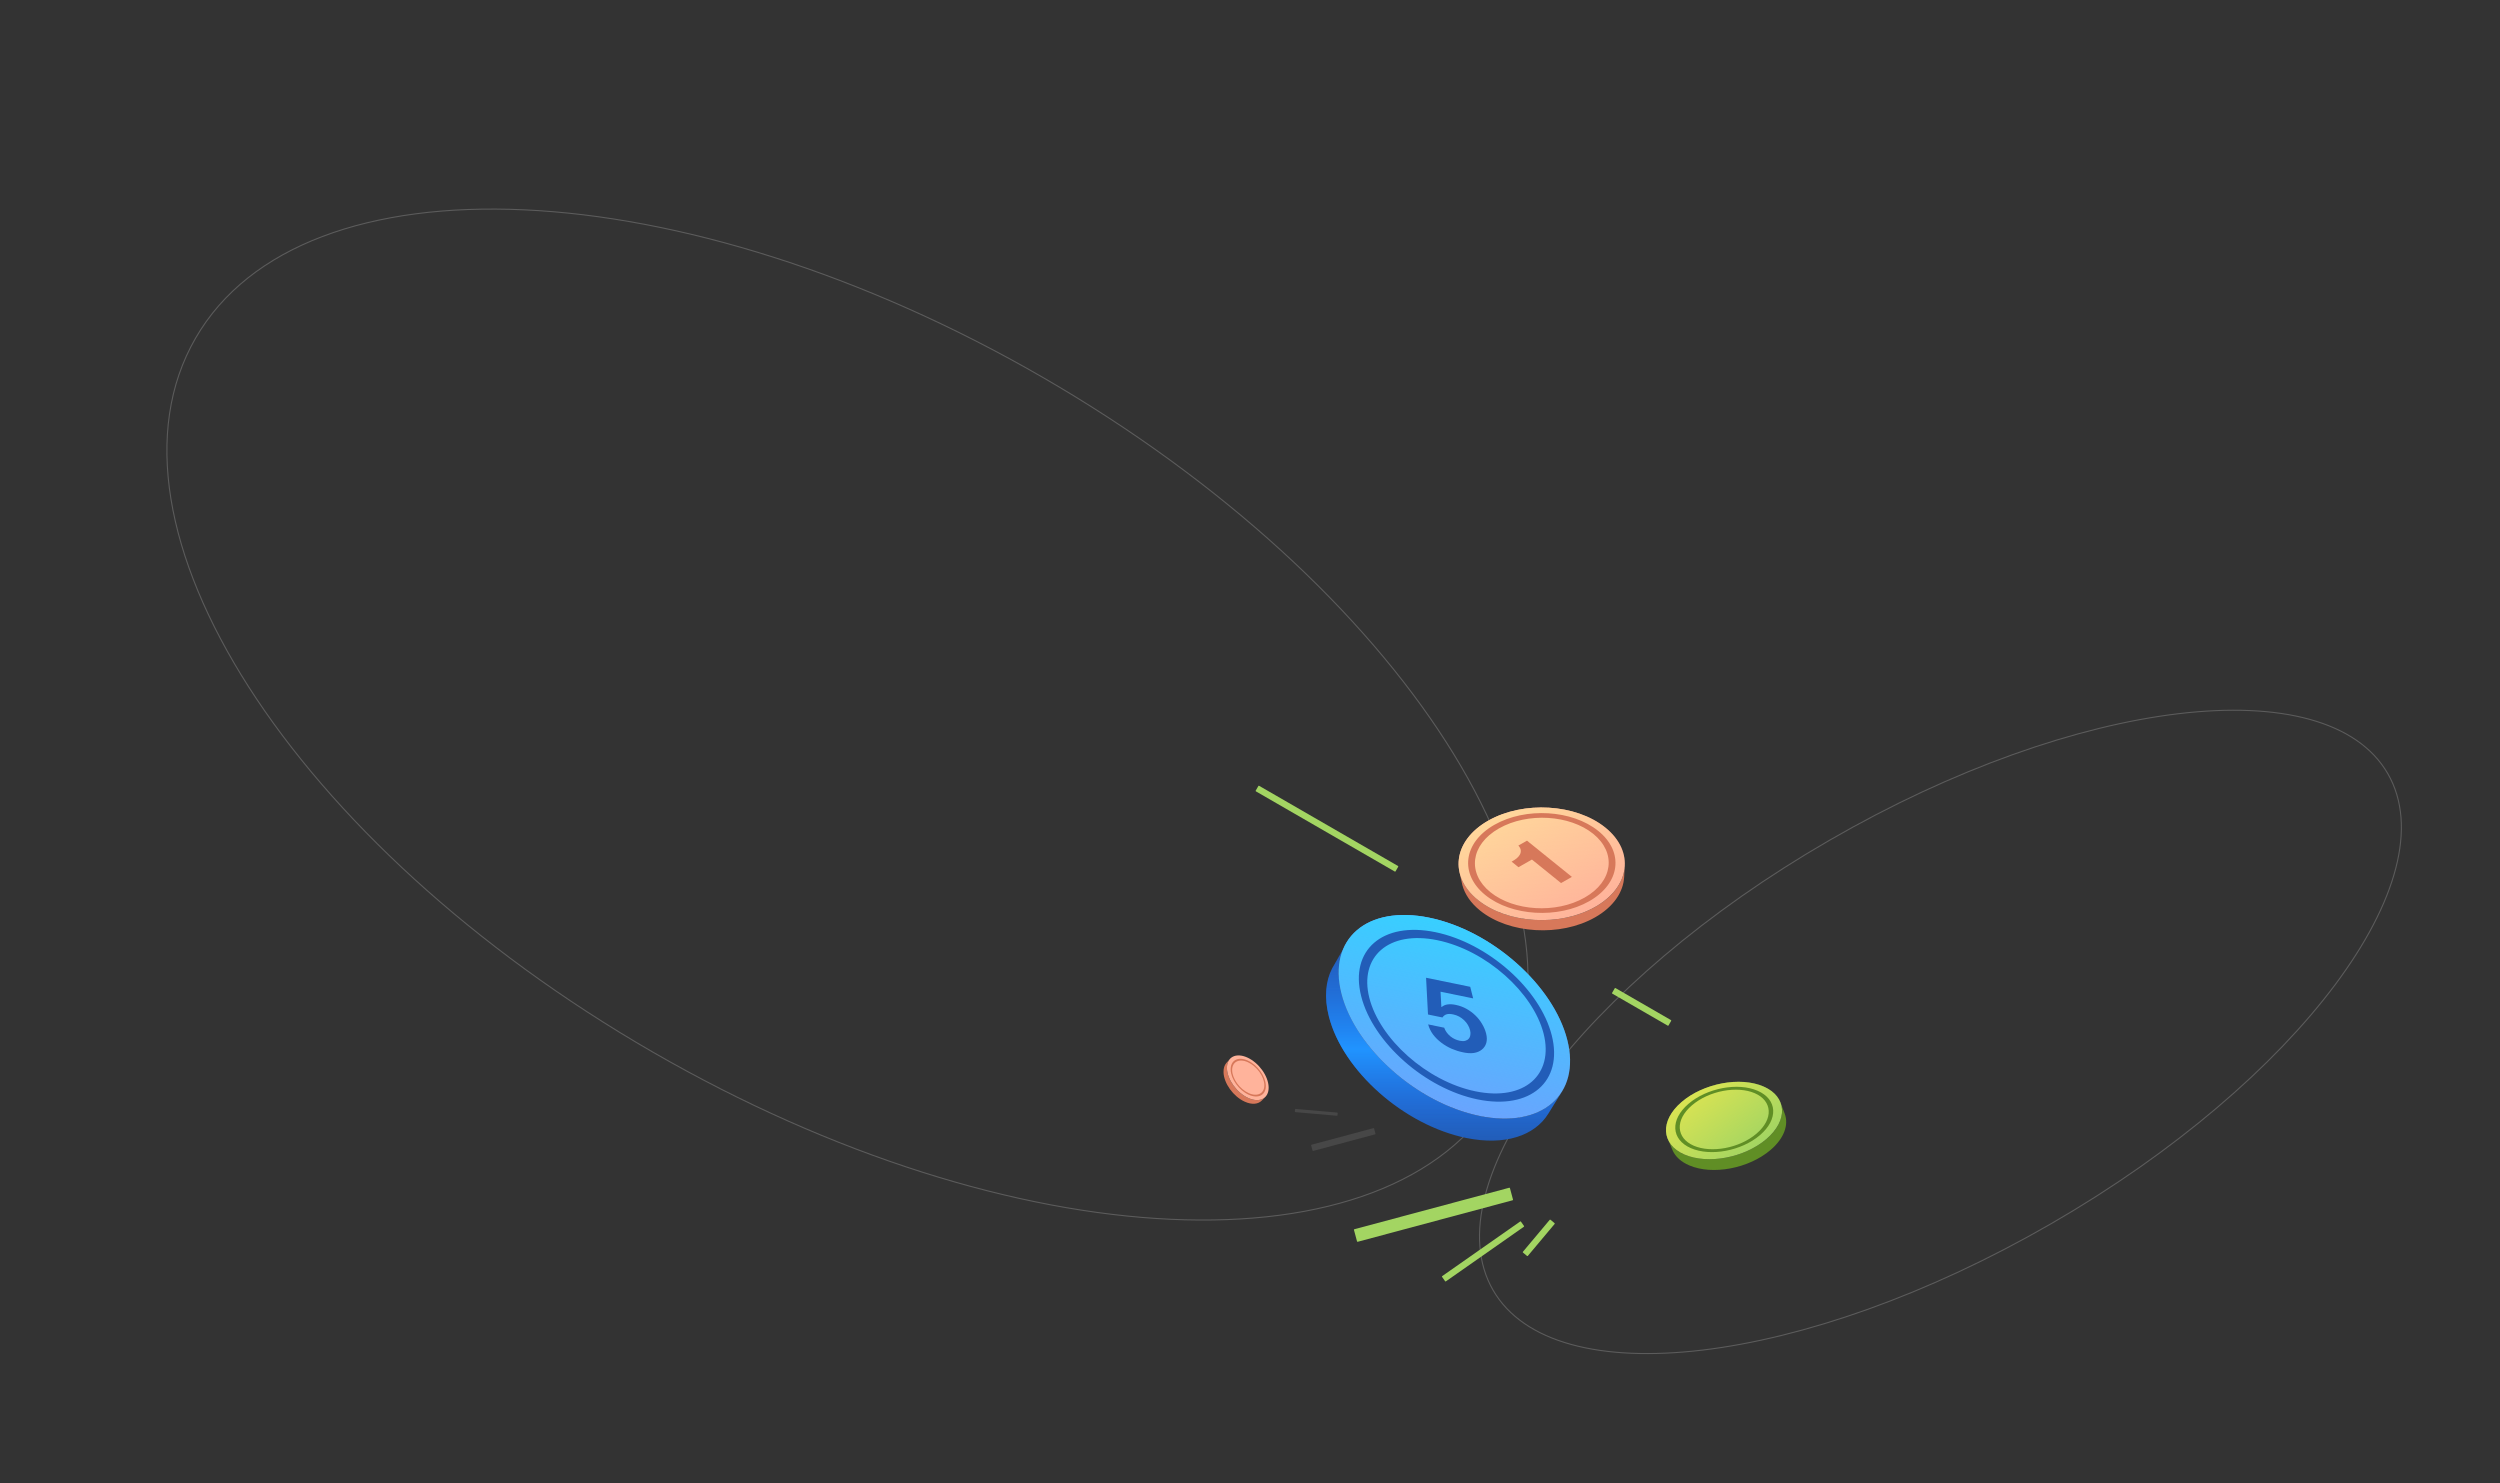 <svg width="2336" height="1386" viewBox="0 0 2336 1386" fill="none" xmlns="http://www.w3.org/2000/svg">
<rect x="0" y="0" width="2336" height="1386" fill="#333333" stroke="none"/>
<path opacity="0.2" d="M1401.03 1019.38C1350.83 1106.32 1237.27 1145.85 1094.04 1139.31C950.833 1132.76 778.111 1080.14 609.834 982.989C441.557 885.834 309.63 762.559 232.356 641.813C155.068 521.043 132.528 402.934 182.725 315.989C232.923 229.045 346.478 189.511 489.712 196.059C632.919 202.606 805.641 255.221 973.918 352.376C1142.2 449.531 1274.12 572.806 1351.4 693.552C1428.68 814.323 1451.22 932.431 1401.03 1019.38Z" stroke="white"/>
<path opacity="0.2" d="M2231.15 722.875C2245.39 747.53 2247.33 777.773 2238.58 811.403C2229.84 845.035 2210.41 882.02 2181.96 920.099C2125.05 996.257 2032.11 1076.72 1916.6 1143.4C1801.1 1210.09 1684.94 1250.35 1590.54 1261.56C1543.33 1267.16 1501.59 1265.49 1468.09 1256.25C1434.59 1247.01 1409.37 1230.2 1395.14 1205.55C1380.91 1180.89 1378.96 1150.65 1387.71 1117.02C1396.45 1083.39 1415.88 1046.4 1444.33 1008.32C1501.24 932.165 1594.18 851.705 1709.69 785.019C1825.19 718.332 1941.35 678.069 2035.75 666.866C2082.96 661.265 2124.7 662.932 2158.2 672.174C2191.7 681.416 2216.92 698.22 2231.15 722.875Z" stroke="white"/>
<path fill-rule="evenodd" clip-rule="evenodd" d="M1254.99 886.956L1244.81 904.78C1238.63 916.756 1237.19 932.025 1241.64 949.591C1254.52 1000.49 1311.98 1051.4 1369.97 1063.3C1406.11 1070.72 1433.94 1061.24 1446.65 1040.71L1458.61 1021.34C1445.46 1041.04 1417.94 1050 1382.41 1042.71C1324.13 1030.75 1266.39 979.591 1253.44 928.444C1249.4 912.48 1250.2 898.404 1254.99 886.956Z" fill="#225DB8"/>
<path fill-rule="evenodd" clip-rule="evenodd" d="M1254.99 886.956L1244.81 904.78C1238.63 916.756 1237.19 932.025 1241.64 949.591C1254.52 1000.49 1311.98 1051.4 1369.97 1063.3C1406.11 1070.72 1433.94 1061.24 1446.65 1040.71L1458.61 1021.34C1445.46 1041.04 1417.94 1050 1382.41 1042.71C1324.13 1030.75 1266.39 979.591 1253.44 928.444C1249.4 912.48 1250.2 898.404 1254.99 886.956Z" fill="url(#paint0_linear_206_251)"/>
<path d="M1464.48 971.757C1477.43 1022.9 1440.68 1054.67 1382.41 1042.71C1324.13 1030.75 1266.39 979.591 1253.44 928.443C1240.5 877.296 1277.24 845.529 1335.52 857.489C1393.79 869.45 1451.53 920.609 1464.48 971.757Z" fill="#69A4FE"/>
<path d="M1464.48 971.757C1477.43 1022.9 1440.68 1054.67 1382.41 1042.71C1324.13 1030.75 1266.39 979.591 1253.44 928.443C1240.5 877.296 1277.24 845.529 1335.52 857.489C1393.79 869.45 1451.53 920.609 1464.48 971.757Z" fill="url(#paint1_linear_206_251)"/>
<path fill-rule="evenodd" clip-rule="evenodd" d="M1378.8 1019.76C1424.66 1029.17 1452.02 1004.03 1442.36 965.851C1432.69 927.675 1388.91 887.933 1343.05 878.522C1297.19 869.11 1269.83 894.25 1279.5 932.426C1289.16 970.602 1332.95 1010.34 1378.8 1019.76ZM1380.71 1027.29C1429.88 1037.38 1460.89 1010.57 1449.96 967.413C1439.04 924.254 1390.32 881.084 1341.14 870.992C1291.97 860.899 1260.96 887.705 1271.89 930.864C1282.81 974.023 1331.53 1017.19 1380.71 1027.29Z" fill="#225DB8"/>
<path d="M1376.52 932.909L1373.78 922.073L1332.52 913.605L1334.32 947.951L1347.82 950.723C1348.85 949.236 1350.1 948.264 1351.59 947.808C1353.06 947.29 1355.13 947.306 1357.8 947.854C1359.84 948.273 1361.71 948.95 1363.42 949.885C1365.12 950.82 1366.67 951.959 1368.08 953.301C1369.49 954.643 1370.66 956.113 1371.6 957.711C1372.54 959.308 1373.22 960.94 1373.64 962.607C1374.05 964.212 1374.13 965.722 1373.88 967.135C1373.7 968.501 1373.19 969.656 1372.36 970.598C1371.59 971.492 1370.48 972.144 1369.05 972.553C1367.68 972.915 1366.01 972.893 1364.04 972.489C1360.66 971.796 1357.66 970.361 1355.04 968.185C1352.41 965.947 1350.54 963.31 1349.44 960.274L1334.46 957.199C1335.39 960.609 1336.92 963.762 1339.05 966.659C1341.24 969.508 1343.82 972.056 1346.79 974.305C1349.76 976.553 1352.97 978.442 1356.43 979.97C1359.94 981.452 1363.48 982.56 1367.07 983.297C1370.82 984.124 1374.2 984.321 1377.23 983.888C1380.23 983.394 1382.7 982.349 1384.64 980.756C1386.64 979.176 1388.02 977.118 1388.77 974.581C1389.52 971.982 1389.47 969.016 1388.62 965.682C1387.86 962.657 1386.61 959.709 1384.88 956.837C1383.21 953.918 1381.14 951.269 1378.67 948.889C1376.27 946.524 1373.51 944.466 1370.4 942.715C1367.29 940.964 1363.91 939.714 1360.25 938.963C1357.3 938.357 1354.76 938.217 1352.64 938.543C1350.51 938.807 1348.65 939.625 1347.06 940.997L1346.8 940.768L1346.03 926.65L1376.52 932.909Z" fill="#225DB8"/>
<path fill-rule="evenodd" clip-rule="evenodd" d="M1363.98 815.957L1366.43 827.102C1368.75 835.566 1374.23 843.753 1382.98 850.818C1410.05 872.675 1458.15 875.529 1490.41 857.194C1507.63 847.406 1516.86 833.559 1517.61 819.45L1518.05 810.874C1516.6 824.59 1507.27 837.908 1490.49 847.444C1457.63 866.121 1408.63 863.213 1381.06 840.949C1371.86 833.52 1366.21 824.874 1363.98 815.957Z" fill="#D7785A"/>
<path d="M1500.07 773.313C1527.65 795.577 1523.36 828.767 1490.49 847.444C1457.63 866.121 1408.63 863.214 1381.06 840.949C1353.49 818.685 1357.78 785.495 1390.64 766.818C1423.51 748.141 1472.5 751.049 1500.07 773.313Z" fill="#FFB39B"/>
<path d="M1500.07 773.313C1527.65 795.577 1523.36 828.767 1490.49 847.444C1457.63 866.121 1408.63 863.214 1381.06 840.949C1353.49 818.685 1357.78 785.495 1390.64 766.818C1423.51 748.141 1472.5 751.049 1500.07 773.313Z" fill="url(#paint2_linear_206_251)"/>
<path fill-rule="evenodd" clip-rule="evenodd" d="M1480.69 838.708C1507.5 823.472 1510.53 796.748 1488.68 779.105C1466.83 761.462 1427.45 758.841 1400.64 774.078C1373.83 789.314 1370.8 816.038 1392.65 833.681C1414.5 851.324 1453.88 853.945 1480.69 838.708ZM1484.92 842.124C1514.05 825.57 1517.85 796.152 1493.41 776.419C1468.97 756.685 1425.54 754.108 1396.41 770.662C1367.28 787.216 1363.48 816.634 1387.92 836.367C1412.36 856.101 1455.79 858.678 1484.92 842.124Z" fill="#D7785A"/>
<path d="M1468.77 819.372L1426.83 785.509L1418.76 790.095C1420.07 791.547 1420.81 792.965 1420.99 794.35C1421.16 795.735 1420.92 797.08 1420.27 798.386C1419.62 799.633 1418.6 800.842 1417.22 802.015C1415.84 803.128 1414.25 804.169 1412.45 805.138L1418.86 810.314L1431.43 803.172L1458.63 825.134L1468.77 819.372Z" fill="#D7785A"/>
<path fill-rule="evenodd" clip-rule="evenodd" d="M1559.51 1066.68L1563.06 1075.27C1565.63 1080.8 1570.7 1085.55 1578.22 1088.83C1600 1098.34 1634.15 1091.9 1654.49 1074.45C1667.17 1063.57 1671.49 1050.99 1667.67 1040.75L1664.06 1031.1C1667.46 1041.26 1663.04 1053.6 1650.57 1064.29C1630.13 1081.82 1595.82 1088.29 1573.92 1078.74C1567.09 1075.76 1562.28 1071.57 1559.51 1066.68Z" fill="#608E25"/>
<path d="M1647.94 1015.24C1669.84 1024.79 1671.01 1046.75 1650.57 1064.29C1630.13 1081.82 1595.81 1088.29 1573.92 1078.74C1552.03 1069.19 1550.86 1047.23 1571.3 1029.7C1591.74 1012.16 1626.05 1005.69 1647.94 1015.24Z" fill="#A3D562"/>
<path opacity="0.6" d="M1647.94 1015.24C1669.84 1024.79 1671.01 1046.75 1650.57 1064.29C1630.13 1081.82 1595.81 1088.29 1573.92 1078.74C1552.03 1069.19 1550.86 1047.23 1571.3 1029.7C1591.74 1012.16 1626.05 1005.69 1647.94 1015.24Z" fill="url(#paint3_linear_206_251)"/>
<path fill-rule="evenodd" clip-rule="evenodd" d="M1641.36 1059.21C1657.44 1045.41 1656.04 1028.65 1639.7 1021.52C1623.36 1014.39 1596.99 1019.04 1580.91 1032.84C1564.83 1046.63 1566.23 1063.39 1582.57 1070.52C1598.91 1077.65 1625.27 1073.01 1641.36 1059.21ZM1644.58 1060.62C1661.83 1045.82 1660.84 1027.29 1642.36 1019.23C1623.89 1011.17 1594.93 1016.63 1577.69 1031.43C1560.44 1046.23 1561.43 1064.75 1579.9 1072.81C1598.38 1080.87 1627.33 1075.41 1644.58 1060.62Z" fill="#608E25"/>
<path fill-rule="evenodd" clip-rule="evenodd" d="M1148.56 990.323L1145.82 993.331C1144.1 995.38 1143.16 998.272 1143.26 1001.86C1143.54 1012.27 1152.45 1024.62 1163.16 1029.44C1169.83 1032.44 1175.62 1031.81 1178.98 1028.39L1182.13 1025.16C1178.73 1028.4 1173.02 1028.94 1166.46 1025.99C1155.7 1021.15 1146.75 1008.74 1146.46 998.284C1146.37 995.02 1147.14 992.331 1148.56 990.323Z" fill="#D7785A"/>
<path d="M1185.42 1015.82C1185.7 1026.28 1177.21 1030.83 1166.46 1025.99C1155.7 1021.15 1146.75 1008.74 1146.46 998.284C1146.17 987.825 1154.66 983.272 1165.42 988.115C1176.18 992.957 1185.13 1005.36 1185.42 1015.82Z" fill="#FFB39B"/>
<path fill-rule="evenodd" clip-rule="evenodd" d="M1166.76 1021.39C1175.22 1025.2 1181.61 1021.52 1181.39 1013.72C1181.18 1005.91 1174.43 996.322 1165.96 992.511C1157.5 988.701 1151.11 992.378 1151.33 1000.18C1151.54 1007.99 1158.29 1017.58 1166.76 1021.39ZM1166.8 1022.93C1175.88 1027.02 1183.04 1023.18 1182.8 1014.35C1182.55 1005.52 1175 995.058 1165.92 990.971C1156.84 986.885 1149.68 990.727 1149.92 999.552C1150.16 1008.38 1157.72 1018.85 1166.8 1022.93Z" fill="#D7785A"/>
<rect x="1265" y="1148.73" width="150.887" height="12.135" rx="0.5" transform="rotate(-15 1265 1148.73)" fill="#A3D562"/>
<rect x="1347.16" y="1192.69" width="90" height="6" rx="0.5" transform="rotate(-35 1347.16 1192.69)" fill="#A3D562"/>
<rect x="1422.67" y="1170.05" width="40" height="6" rx="0.5" transform="rotate(-50 1422.67 1170.05)" fill="#A3D562"/>
<rect x="1509.07" y="923" width="60.89" height="6" rx="0.5" transform="rotate(30 1509.07 923)" fill="#A3D562"/>
<rect opacity="0.1" x="1225" y="1069.76" width="60.89" height="6" rx="0.5" transform="rotate(-15 1225 1069.76)" fill="white"/>
<rect opacity="0.1" x="1210.12" y="1036.14" width="40" height="3" rx="0.5" transform="rotate(5 1210.12 1036.14)" fill="white"/>
<rect x="1176.07" y="734" width="150.887" height="6" rx="0.5" transform="rotate(30 1176.07 734)" fill="#A3D562"/>
<defs>
<linearGradient id="paint0_linear_206_251" x1="1348.83" y1="886.956" x2="1348.83" y2="1065.81" gradientUnits="userSpaceOnUse">
<stop stop-color="#2078FF" stop-opacity="0"/>
<stop offset="0.521" stop-color="#2094FF"/>
<stop offset="1" stop-color="#2078FF" stop-opacity="0"/>
</linearGradient>
<linearGradient id="paint1_linear_206_251" x1="1335.52" y1="857.489" x2="1300.93" y2="1025.99" gradientUnits="userSpaceOnUse">
<stop stop-color="#38CFFF"/>
<stop offset="1" stop-color="#38CFFF" stop-opacity="0"/>
</linearGradient>
<linearGradient id="paint2_linear_206_251" x1="1390.64" y1="766.818" x2="1449.65" y2="870.655" gradientUnits="userSpaceOnUse">
<stop stop-color="#FFD79B"/>
<stop offset="1" stop-color="#FFD79B" stop-opacity="0"/>
</linearGradient>
<linearGradient id="paint3_linear_206_251" x1="1571.3" y1="1029.7" x2="1622" y2="1088.8" gradientUnits="userSpaceOnUse">
<stop stop-color="#FFED48"/>
<stop offset="1" stop-color="#FFED48" stop-opacity="0"/>
</linearGradient>
</defs>
</svg>
